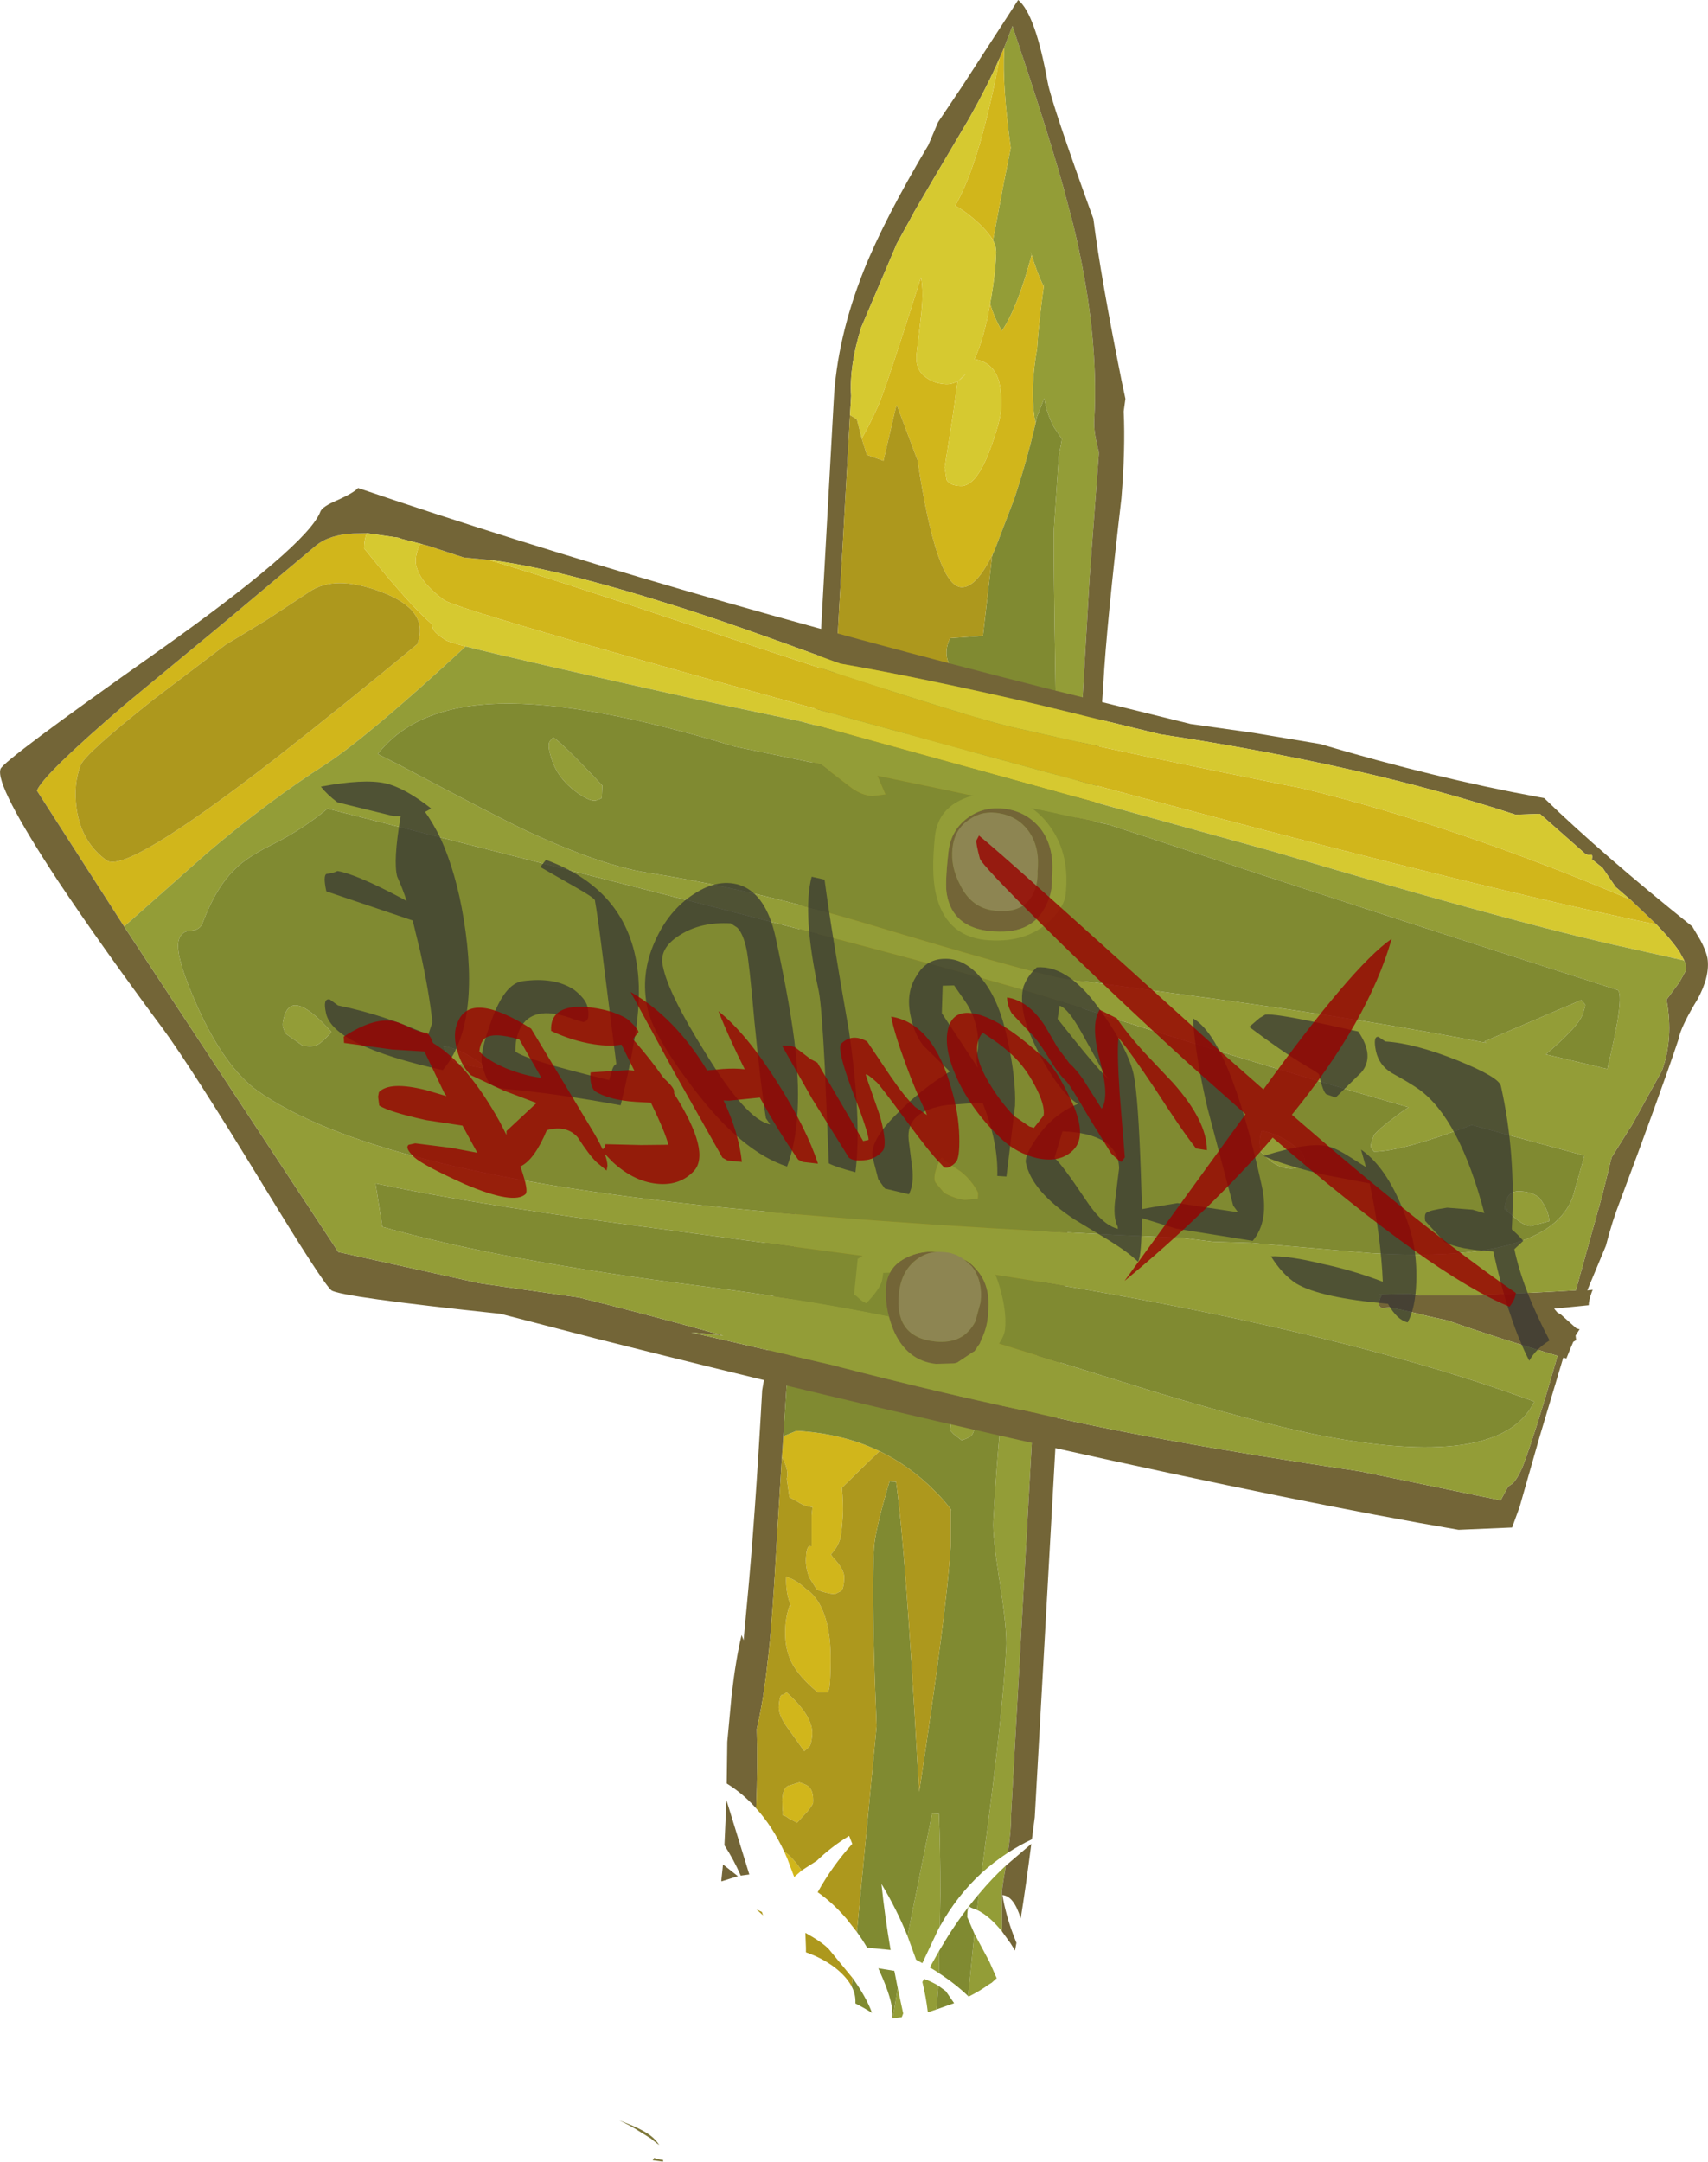 <?xml version="1.0" encoding="UTF-8" standalone="no"?>
<svg xmlns:ffdec="https://www.free-decompiler.com/flash" xmlns:xlink="http://www.w3.org/1999/xlink" ffdec:objectType="shape" height="377.85px" width="298.6px" xmlns="http://www.w3.org/2000/svg">
  <g transform="matrix(1.0, 0.0, 0.0, 1.0, 390.3, 164.05)">
    <path d="M-214.75 -155.75 L-213.3 -159.5 Q-207.45 -142.15 -204.5 -131.7 L-202.7 -124.9 Q-198.1 -105.95 -199.0 -90.55 -199.1 -88.65 -198.35 -85.65 L-198.2 -85.0 -198.2 -84.6 -199.8 -63.2 -202.3 -20.25 -202.45 -18.45 Q-203.8 -12.7 -205.2 -10.8 -206.25 -68.3 -206.05 -71.65 L-205.2 -84.3 -204.65 -87.3 -206.0 -89.3 Q-207.25 -91.55 -207.75 -94.4 L-209.05 -91.1 -209.25 -90.1 -209.45 -91.05 Q-210.2 -96.5 -209.0 -103.05 -208.75 -107.3 -207.75 -114.55 L-207.85 -114.0 Q-209.1 -116.55 -210.15 -120.15 L-209.95 -119.45 Q-212.35 -110.4 -215.15 -106.2 -216.6 -108.75 -217.2 -111.0 -216.3 -115.8 -216.15 -119.9 L-216.15 -120.05 -216.25 -120.9 -216.45 -121.5 -216.7 -122.05 -214.85 -131.9 -213.6 -138.2 Q-215.1 -149.15 -214.75 -155.2 L-214.75 -155.75 M-209.8 86.05 L-213.55 153.4 Q-213.5 155.75 -214.1 159.8 -216.55 161.4 -218.7 163.35 L-218.1 158.75 Q-215.0 135.55 -214.4 124.05 -214.2 121.0 -215.5 112.65 -216.8 104.4 -216.65 101.85 -215.8 86.95 -214.75 79.65 -212.3 81.45 -210.0 83.55 L-209.8 86.05 M-224.2 85.95 L-223.8 82.6 Q-223.4 81.0 -222.4 79.9 -219.55 80.05 -219.75 84.0 -219.85 86.05 -220.4 86.8 -220.8 87.3 -222.2 87.7 L-223.6 86.6 -224.2 85.95 M-231.65 174.35 L-227.35 152.95 -226.15 153.0 Q-225.9 158.8 -225.9 167.1 L-226.0 172.7 -226.25 173.15 -229.05 179.1 -230.15 178.5 -230.25 178.2 -231.65 174.35 M-219.5 169.8 L-219.15 167.0 Q-216.9 164.3 -214.45 162.05 L-215.0 165.4 -215.15 166.7 -215.1 173.6 Q-217.3 170.85 -219.5 169.8 M-226.15 177.0 L-226.15 180.85 -226.75 180.45 -227.75 179.85 -226.15 177.0 M-221.05 184.85 L-219.95 173.95 -217.35 178.8 -216.05 181.75 -216.25 181.9 -216.35 182.0 -216.95 182.55 -217.05 182.6 -217.6 182.95 Q-218.9 183.9 -220.95 184.95 L-221.05 184.85 M-226.6 187.2 L-227.65 187.55 -228.1 187.65 Q-228.4 185.05 -229.05 182.4 L-228.75 181.85 Q-227.3 182.4 -226.25 183.05 L-226.6 187.2 M-233.35 183.5 L-232.4 187.9 -232.65 188.55 -234.25 188.75 -233.35 183.5" fill="#939d37" fill-rule="evenodd" stroke="none"/>
    <path d="M-214.75 -155.75 L-214.75 -155.2 Q-215.1 -149.15 -213.6 -138.2 L-214.85 -131.9 -216.7 -122.05 Q-217.65 -123.7 -219.95 -125.7 -221.55 -127.1 -223.3 -128.1 -220.25 -133.4 -217.7 -143.85 -216.45 -148.95 -215.55 -153.9 L-214.75 -155.75 M-217.2 -111.0 Q-216.6 -108.75 -215.15 -106.2 -212.35 -110.4 -209.95 -119.45 L-210.15 -120.15 Q-209.1 -116.55 -207.85 -114.0 L-207.75 -114.55 Q-208.75 -107.3 -209.0 -103.05 -210.2 -96.5 -209.45 -91.05 L-209.25 -90.1 Q-210.8 -83.4 -213.0 -76.8 L-213.25 -76.15 -216.45 -67.8 -216.7 -67.3 Q-219.65 -61.25 -222.25 -61.4 -226.6 -61.65 -229.9 -83.65 L-230.2 -84.4 -233.5 -93.2 -233.7 -92.75 -235.85 -83.5 -238.75 -84.55 -239.65 -87.4 Q-238.25 -89.85 -236.8 -93.05 -235.35 -96.35 -229.3 -115.55 -228.75 -112.9 -229.35 -108.25 L-230.1 -101.9 Q-230.25 -99.3 -228.3 -98.0 -226.9 -97.0 -224.95 -96.9 -223.0 -96.8 -221.4 -98.75 L-222.9 -97.35 -223.7 -91.55 -225.15 -82.35 -224.8 -80.15 Q-224.3 -79.2 -222.4 -79.1 -219.65 -78.95 -217.2 -85.5 -215.45 -90.3 -215.3 -92.4 -215.1 -96.35 -216.0 -98.35 -217.15 -100.85 -219.95 -101.25 -218.6 -104.1 -217.6 -108.85 L-217.2 -111.0 M-253.6 90.6 L-253.35 87.0 -251.05 86.05 Q-243.0 86.5 -236.55 89.6 L-239.9 92.85 -243.1 96.0 Q-242.85 98.9 -242.95 100.8 -243.15 103.95 -243.4 104.9 -243.9 106.5 -245.05 107.65 L-244.65 108.2 Q-242.6 110.35 -242.7 111.85 -242.8 113.65 -243.25 114.05 L-244.35 114.6 Q-245.8 114.5 -247.5 113.8 L-248.75 111.8 Q-249.5 110.1 -249.4 108.25 -249.3 106.4 -248.8 106.2 L-248.4 106.25 -248.4 100.8 -248.25 99.4 Q-249.75 99.2 -250.85 98.45 L-252.3 97.65 -252.75 94.4 Q-252.35 93.2 -253.35 91.1 L-253.6 90.6 M-250.55 147.5 Q-249.25 147.9 -248.85 148.3 -248.05 149.1 -248.15 151.05 -248.15 151.35 -249.1 152.55 L-250.95 154.55 -252.4 153.8 Q-253.15 153.25 -253.45 153.25 -253.4 152.5 -253.5 152.35 L-253.55 150.55 Q-253.45 148.65 -252.6 148.15 L-250.55 147.5 M-254.15 134.35 Q-254.05 132.55 -253.7 132.25 -253.25 132.2 -252.8 131.75 -248.15 135.9 -248.3 139.1 -248.45 140.9 -248.85 141.3 L-249.7 142.05 -252.15 138.6 Q-254.2 135.95 -254.15 134.35 M-252.25 116.6 L-252.15 116.5 -251.95 116.9 Q-253.0 114.3 -252.85 111.55 -251.0 112.15 -249.45 113.65 -246.2 115.8 -245.35 121.75 -244.9 124.7 -245.2 130.0 -245.3 131.75 -245.8 131.8 L-247.35 131.75 Q-250.7 129.0 -252.0 126.35 -253.2 123.8 -253.0 120.4 -252.9 118.4 -252.25 116.6 M-250.15 162.9 L-251.45 164.05 -252.65 160.85 -253.2 159.6 Q-251.8 160.5 -250.15 162.9" fill="#d1b61b" fill-rule="evenodd" stroke="none"/>
    <path d="M-202.45 -18.45 L-202.3 -20.25 -199.8 -63.2 -198.2 -84.6 -198.2 -85.0 -198.35 -85.65 Q-199.1 -88.65 -199.0 -90.55 -198.1 -105.95 -202.7 -124.9 L-204.5 -131.7 Q-207.45 -142.15 -213.3 -159.5 L-214.75 -155.75 -215.55 -153.9 Q-217.6 -149.15 -220.9 -143.3 L-226.95 -133.05 -230.55 -126.9 -230.75 -126.45 -230.9 -126.2 -231.05 -126.0 -231.1 -125.85 -232.1 -124.05 -233.5 -121.5 -233.6 -121.3 -233.65 -121.15 -239.75 -106.8 Q-241.85 -100.05 -241.5 -94.85 L-241.7 -91.5 -244.5 -41.5 -244.6 -39.65 -246.7 -2.55 Q-248.1 0.85 -248.5 8.05 -249.35 22.95 -251.2 41.2 -251.3 50.9 -251.8 62.4 L-251.85 62.9 -251.95 64.7 -251.95 65.25 -252.0 65.9 -252.05 66.6 -252.05 67.0 -253.35 87.0 -253.6 90.6 -254.4 103.6 Q-255.35 120.75 -256.1 126.45 -256.8 133.05 -258.0 138.2 -257.8 144.25 -258.1 152.05 -260.4 149.45 -263.25 147.7 L-263.15 140.4 -262.4 132.35 Q-261.65 125.85 -260.65 121.75 L-260.3 122.65 -259.7 116.2 Q-258.3 101.5 -257.05 78.95 L-256.05 73.2 Q-255.15 67.25 -255.05 62.55 -255.05 56.55 -256.6 52.8 L-256.3 50.45 Q-256.15 47.85 -257.2 43.7 L-257.3 43.3 -257.15 41.05 Q-255.6 16.65 -253.55 1.75 -252.65 6.75 -252.0 13.6 -248.85 -16.75 -247.0 -49.55 L-244.55 -93.9 Q-244.0 -104.9 -239.3 -116.75 -235.65 -125.85 -228.0 -138.7 L-226.3 -142.7 -222.0 -149.1 -212.3 -164.05 Q-209.3 -161.6 -207.15 -149.7 -206.45 -145.95 -199.15 -125.8 -197.9 -115.85 -194.2 -97.4 L-193.55 -94.35 -193.85 -92.15 Q-193.55 -85.5 -194.25 -76.95 -196.85 -54.6 -197.4 -44.7 L-203.55 48.85 -209.4 153.6 -209.9 157.45 Q-212.1 158.5 -214.1 159.8 -213.5 155.75 -213.55 153.4 L-209.8 86.05 -209.65 84.0 -207.75 49.5 -203.35 -7.65 -202.45 -18.45 M-260.8 163.8 Q-262.05 160.95 -263.65 158.5 L-263.3 150.65 -263.3 150.6 -259.3 163.6 -260.8 163.8 M-264.15 164.8 L-264.2 164.7 -263.9 161.85 -261.3 163.9 -264.15 164.8 M-215.1 173.6 L-215.15 166.7 -215.0 165.4 -214.45 162.05 -210.0 158.25 Q-210.95 165.65 -211.85 171.3 -213.05 167.35 -215.05 167.2 -214.5 170.55 -213.15 174.15 L-212.6 175.55 -212.85 176.9 -213.65 175.6 -215.1 173.6" fill="#736537" fill-rule="evenodd" stroke="none"/>
    <path d="M-216.7 -122.05 L-216.45 -121.5 -216.25 -120.9 -216.15 -120.05 -216.15 -119.9 Q-216.3 -115.8 -217.2 -111.0 L-217.6 -108.85 Q-218.6 -104.1 -219.95 -101.25 -217.15 -100.85 -216.0 -98.35 -215.1 -96.35 -215.3 -92.4 -215.45 -90.3 -217.2 -85.5 -219.65 -78.95 -222.4 -79.1 -224.3 -79.2 -224.8 -80.15 L-225.15 -82.35 -223.7 -91.55 -222.9 -97.35 -221.4 -98.75 Q-223.0 -96.8 -224.95 -96.9 -226.9 -97.0 -228.3 -98.0 -230.25 -99.3 -230.1 -101.9 L-229.35 -108.25 Q-228.75 -112.9 -229.3 -115.55 -235.35 -96.35 -236.8 -93.05 -238.25 -89.85 -239.65 -87.4 L-240.5 -90.75 -241.7 -91.5 -241.5 -94.85 Q-241.85 -100.05 -239.75 -106.8 L-233.65 -121.15 -233.6 -121.3 -233.5 -121.5 -232.1 -124.05 -231.1 -125.85 -231.05 -126.0 -230.9 -126.2 -230.75 -126.45 -230.55 -126.9 -226.95 -133.05 -220.9 -143.3 Q-217.6 -149.15 -215.55 -153.9 -216.45 -148.95 -217.7 -143.85 -220.25 -133.4 -223.3 -128.1 -221.55 -127.1 -219.95 -125.7 -217.65 -123.7 -216.7 -122.05" fill="#d6c930" fill-rule="evenodd" stroke="none"/>
    <path d="M-209.25 -90.1 L-209.05 -91.1 -207.75 -94.4 Q-207.25 -91.55 -206.0 -89.3 L-204.65 -87.3 -205.2 -84.3 -206.05 -71.65 Q-206.25 -68.3 -205.2 -10.8 -203.8 -12.7 -202.45 -18.45 L-203.35 -7.65 Q-204.8 -6.85 -206.6 -6.95 -218.35 -7.6 -220.4 -18.8 -221.05 -22.5 -220.7 -27.6 L-220.1 -34.05 -219.55 -40.3 Q-227.6 -35.35 -233.25 -35.65 -240.25 -36.05 -243.35 -38.2 L-244.6 -39.65 -244.5 -41.5 Q-241.4 -42.8 -235.0 -43.6 -228.05 -44.45 -224.15 -47.55 -225.5 -49.85 -224.2 -52.5 L-218.45 -52.9 -218.45 -53.0 -216.85 -66.85 -216.7 -67.3 -216.45 -67.8 -213.25 -76.15 -213.0 -76.8 Q-210.8 -83.4 -209.25 -90.1 M-209.65 84.0 L-209.8 86.05 -210.0 83.55 -209.65 84.0 M-253.35 87.0 L-252.05 67.0 -252.05 66.6 -252.0 65.9 -251.95 65.25 -251.95 64.7 -251.85 62.9 Q-242.7 61.05 -236.85 62.5 -229.5 64.35 -231.4 70.95 -222.1 74.1 -214.75 79.65 -215.8 86.95 -216.65 101.85 -216.8 104.4 -215.5 112.65 -214.2 121.0 -214.4 124.05 -215.0 135.55 -218.1 158.75 L-218.7 163.35 Q-223.0 167.3 -226.0 172.7 L-225.9 167.1 Q-225.9 158.8 -226.15 153.0 L-227.35 152.95 -231.65 174.35 Q-233.5 169.75 -236.2 165.25 -235.6 171.0 -234.6 176.8 L-238.7 176.4 Q-239.55 174.95 -240.5 173.65 L-237.05 137.65 -237.35 129.95 Q-237.9 113.35 -237.5 106.55 -237.35 103.55 -234.8 94.9 L-233.65 94.95 Q-232.0 106.5 -229.85 145.25 L-229.6 148.9 -229.6 149.15 Q-224.7 116.85 -224.1 106.15 L-224.1 99.75 -223.85 100.05 Q-225.35 98.05 -227.05 96.4 -231.3 92.15 -236.55 89.6 -243.0 86.5 -251.05 86.05 L-253.35 87.0 M-224.2 85.95 L-223.6 86.6 -222.2 87.7 Q-220.8 87.3 -220.4 86.8 -219.85 86.05 -219.75 84.0 -219.55 80.05 -222.4 79.9 -223.4 81.0 -223.8 82.6 L-224.2 85.95 M-241.25 181.7 Q-238.85 185.05 -237.85 187.8 -239.1 187.0 -240.75 186.15 L-240.75 185.75 Q-240.75 184.45 -241.4 183.2 L-241.25 181.7 M-219.15 167.0 L-219.5 169.8 -220.55 169.4 -220.85 169.2 Q-221.2 169.35 -221.2 171.05 L-219.95 173.95 -221.05 184.85 Q-223.3 182.7 -226.15 180.85 L-226.15 177.0 -224.55 174.35 Q-222.0 170.35 -219.15 167.0 M-226.25 183.05 L-224.95 184.0 -223.5 186.1 -226.6 187.2 -226.25 183.05 M-234.25 188.75 L-234.3 188.75 -234.3 187.8 Q-234.3 185.5 -236.35 180.9 L-236.75 180.0 -233.95 180.45 -233.35 183.5 -234.25 188.75" fill="#808a31" fill-rule="evenodd" stroke="none"/>
    <path d="M-203.35 -7.65 L-207.75 49.5 -209.65 84.0 -210.0 83.55 Q-212.3 81.45 -214.75 79.65 -222.1 74.1 -231.4 70.95 -229.5 64.35 -236.85 62.5 -242.7 61.05 -251.85 62.9 L-251.8 62.4 Q-251.3 50.9 -251.2 41.2 -249.35 22.95 -248.5 8.05 -248.1 0.85 -246.7 -2.55 L-244.6 -39.65 -243.35 -38.2 Q-240.25 -36.05 -233.25 -35.65 -227.6 -35.35 -219.55 -40.3 L-220.1 -34.05 -220.7 -27.6 Q-221.05 -22.5 -220.4 -18.8 -218.35 -7.6 -206.6 -6.95 -204.8 -6.85 -203.35 -7.65 M-258.1 152.05 Q-257.8 144.25 -258.0 138.2 -256.8 133.05 -256.1 126.45 -255.35 120.75 -254.4 103.6 L-253.6 90.6 -253.35 91.1 Q-252.35 93.2 -252.75 94.4 L-252.3 97.65 -250.85 98.45 Q-249.75 99.2 -248.25 99.4 L-248.4 100.8 -248.4 106.25 -248.8 106.2 Q-249.3 106.4 -249.4 108.25 -249.5 110.1 -248.75 111.8 L-247.5 113.8 Q-245.8 114.5 -244.35 114.6 L-243.25 114.05 Q-242.8 113.65 -242.7 111.85 -242.6 110.35 -244.65 108.2 L-245.05 107.65 Q-243.9 106.5 -243.4 104.9 -243.15 103.95 -242.95 100.8 -242.85 98.9 -243.1 96.0 L-239.9 92.85 -236.55 89.6 Q-231.3 92.15 -227.05 96.4 -225.35 98.05 -223.85 100.05 L-224.1 99.75 -224.1 106.15 Q-224.7 116.85 -229.6 149.15 L-229.6 148.9 -229.85 145.25 Q-232.0 106.5 -233.65 94.95 L-234.8 94.9 Q-237.35 103.55 -237.5 106.55 -237.9 113.35 -237.35 129.95 L-237.05 137.65 -240.5 173.65 -242.3 171.35 Q-244.75 168.5 -247.35 166.7 -244.75 162.05 -241.3 158.25 L-241.85 156.85 Q-244.95 158.75 -247.5 161.2 L-250.15 162.9 Q-251.8 160.5 -253.2 159.6 -255.25 155.2 -258.1 152.05 M-244.5 -41.5 L-241.7 -91.5 -240.5 -90.75 -239.65 -87.4 -238.75 -84.55 -235.85 -83.5 -233.7 -92.75 -233.5 -93.2 -230.2 -84.4 -229.9 -83.65 Q-226.6 -61.65 -222.25 -61.4 -219.65 -61.25 -216.7 -67.3 L-216.85 -66.85 -218.45 -53.0 -218.45 -52.9 -224.2 -52.5 Q-225.5 -49.85 -224.15 -47.55 -228.05 -44.45 -235.0 -43.6 -241.4 -42.8 -244.5 -41.5 M-252.25 116.6 Q-252.9 118.4 -253.0 120.4 -253.2 123.8 -252.0 126.35 -250.7 129.0 -247.35 131.75 L-245.8 131.8 Q-245.3 131.75 -245.2 130.0 -244.9 124.7 -245.35 121.75 -246.2 115.8 -249.45 113.65 -251.0 112.15 -252.85 111.55 -253.0 114.3 -251.95 116.9 L-252.15 116.5 -252.25 116.6 M-254.15 134.35 Q-254.2 135.95 -252.15 138.6 L-249.7 142.05 -248.85 141.3 Q-248.45 140.9 -248.3 139.1 -248.15 135.9 -252.8 131.75 -253.25 132.2 -253.7 132.25 -254.05 132.55 -254.15 134.35 M-250.55 147.5 L-252.6 148.15 Q-253.45 148.65 -253.55 150.55 L-253.5 152.35 Q-253.4 152.5 -253.45 153.25 -253.15 153.25 -252.4 153.8 L-250.95 154.55 -249.1 152.55 Q-248.15 151.35 -248.15 151.05 -248.05 149.1 -248.85 148.3 -249.25 147.9 -250.55 147.5 M-256.9 170.75 L-258.05 169.7 -257.1 170.15 -256.9 170.75 M-241.4 183.2 Q-242.15 181.75 -243.7 180.4 -246.0 178.4 -249.4 177.2 L-249.4 176.4 -249.5 173.8 Q-246.6 175.4 -245.4 176.65 L-241.25 181.7 -241.4 183.2" fill="#ad981d" fill-rule="evenodd" stroke="none"/>
    <path d="M-343.6 -55.75 Q-350.25 -51.7 -350.8 -51.4 L-363.45 -41.8 Q-375.45 -32.3 -376.2 -30.3 -377.5 -26.95 -376.9 -22.65 -376.05 -16.8 -371.65 -13.65 -368.25 -11.25 -342.35 -31.3 -329.45 -41.4 -317.35 -51.45 -315.1 -57.35 -323.55 -60.55 -331.8 -63.7 -336.3 -60.55 L-343.6 -55.75 M-326.1 -70.85 L-326.2 -70.8 Q-326.65 -69.65 -326.65 -68.2 L-323.35 -64.15 Q-318.05 -57.8 -314.8 -54.95 L-314.6 -54.15 Q-314.35 -53.45 -312.45 -52.2 -312.1 -51.9 -308.9 -51.05 -325.65 -35.55 -333.3 -30.5 -343.45 -24.0 -354.15 -14.9 L-368.6 -2.1 -383.85 -25.85 Q-382.8 -28.6 -368.45 -40.9 L-351.7 -54.75 -335.05 -68.7 Q-332.7 -70.6 -328.55 -70.8 L-326.1 -70.85 M-100.8 -2.55 L-100.75 -2.45 Q-140.35 -10.6 -228.25 -34.8 -309.85 -57.15 -312.65 -59.15 -316.9 -62.25 -317.55 -65.25 -317.85 -66.6 -317.0 -68.7 -316.95 -68.9 -316.4 -68.9 L-315.45 -68.65 -309.2 -66.6 -304.95 -66.2 Q-293.6 -62.85 -271.7 -55.5 -221.25 -38.6 -212.7 -36.8 -193.95 -32.5 -162.6 -26.25 -135.8 -19.75 -105.25 -6.8 L-100.8 -2.55" fill="#d1b61b" fill-rule="evenodd" stroke="none"/>
    <path d="M-331.25 -76.65 Q-328.4 -77.95 -327.7 -78.75 -275.1 -60.85 -206.45 -43.5 L-182.15 -37.5 -171.15 -35.95 -159.5 -34.0 Q-139.45 -28.05 -121.45 -24.75 L-120.35 -24.55 Q-110.0 -14.55 -94.45 -2.1 L-93.05 0.25 Q-92.1 2.0 -91.8 3.4 -91.3 6.55 -93.55 10.65 -96.05 14.75 -96.7 16.95 L-96.9 17.75 Q-100.1 27.3 -107.15 46.1 -108.4 49.25 -109.55 53.7 L-112.8 61.5 -111.85 61.4 -112.0 61.75 Q-112.55 63.25 -112.55 64.1 L-114.05 64.25 -118.6 64.7 -118.05 65.35 -117.45 65.7 -114.7 68.15 -114.15 68.3 -114.85 69.4 -114.75 70.2 -115.25 70.5 -115.85 71.9 -116.45 73.4 -117.0 73.25 -121.2 87.3 -124.65 99.4 -125.95 102.95 -135.3 103.35 Q-162.1 98.8 -207.05 88.8 -246.2 80.0 -286.0 69.95 L-302.8 65.6 Q-330.7 62.65 -332.35 61.5 -333.8 60.35 -344.45 42.85 -356.95 22.4 -361.8 15.8 -372.5 1.4 -380.05 -9.9 -391.25 -26.9 -390.2 -29.65 -389.65 -31.15 -363.1 -49.9 -336.55 -68.7 -334.3 -74.6 -334.0 -75.5 -331.25 -76.65 M-326.1 -70.85 L-328.55 -70.8 Q-332.7 -70.6 -335.05 -68.7 L-351.7 -54.75 -368.45 -40.9 Q-382.8 -28.6 -383.85 -25.85 L-368.6 -2.1 -357.15 15.3 -331.15 54.8 -306.5 60.25 -289.05 62.75 Q-277.55 65.6 -263.85 69.4 L-269.45 68.85 -244.4 74.65 -243.3 74.95 Q-226.55 79.25 -212.0 82.35 L-211.7 82.35 -210.9 82.55 Q-190.15 87.55 -152.45 93.15 L-127.95 98.2 -126.65 95.8 -125.85 95.25 Q-124.85 94.2 -124.0 92.05 -121.8 86.2 -118.0 72.95 -128.4 69.85 -137.3 66.75 L-140.5 66.05 Q-146.2 64.6 -147.5 64.5 L-148.65 64.6 Q-149.6 64.4 -148.95 62.7 L-148.75 62.4 -149.2 62.25 -148.4 62.2 -144.0 62.1 -141.8 62.4 -133.9 62.4 -128.55 62.2 -119.25 61.75 -114.8 61.5 -112.6 53.55 -110.2 44.95 -108.55 38.25 -105.95 34.1 -105.6 33.5 -105.65 33.6 -105.05 32.7 -99.75 23.1 Q-97.7 17.5 -98.95 10.65 L-98.7 10.35 -96.7 7.65 -95.6 5.65 Q-95.35 5.0 -95.85 3.85 L-96.7 2.3 Q-97.5 1.1 -98.85 -0.45 L-100.8 -2.55 -105.25 -6.8 -105.75 -7.2 -107.6 -8.8 -107.8 -8.95 -110.2 -12.45 -110.25 -12.45 -112.0 -13.85 Q-111.85 -14.45 -112.05 -14.65 L-112.65 -14.6 -113.15 -14.8 -120.4 -21.2 -121.1 -21.8 -125.35 -21.65 Q-151.75 -30.3 -187.45 -35.7 L-208.85 -40.9 Q-229.0 -45.55 -243.4 -48.05 -263.15 -55.35 -272.9 -58.35 -293.65 -64.85 -304.95 -66.2 L-309.2 -66.6 -315.45 -68.65 -316.4 -68.9 -320.25 -69.9 -320.55 -70.05 -326.1 -70.85 M-125.1 65.6 L-125.2 65.6 -125.05 65.6 -125.1 65.6" fill="#736537" fill-rule="evenodd" stroke="none"/>
    <path d="M-308.9 -51.05 Q-312.1 -51.9 -312.45 -52.2 -314.35 -53.45 -314.6 -54.15 L-314.8 -54.95 Q-318.05 -57.8 -323.35 -64.15 L-326.65 -68.2 Q-326.65 -69.65 -326.2 -70.8 L-326.1 -70.85 -320.55 -70.05 -320.25 -69.9 -316.4 -68.9 Q-316.95 -68.9 -317.0 -68.7 -317.85 -66.6 -317.55 -65.25 -316.9 -62.25 -312.65 -59.15 -309.85 -57.15 -228.25 -34.8 -140.35 -10.6 -100.75 -2.45 L-100.8 -2.55 -98.85 -0.45 Q-97.5 1.1 -96.7 2.3 L-95.85 3.85 -96.7 3.65 -109.25 0.85 Q-128.85 -3.7 -168.0 -15.3 L-244.1 -36.3 -250.5 -38.0 -268.5 -41.8 Q-299.85 -48.75 -308.9 -51.05 M-304.95 -66.2 Q-293.65 -64.85 -272.9 -58.35 -263.15 -55.35 -243.4 -48.05 -229.0 -45.55 -208.85 -40.9 L-187.45 -35.7 Q-151.75 -30.3 -125.35 -21.65 L-121.1 -21.8 -120.4 -21.2 -113.15 -14.8 -112.65 -14.6 -112.05 -14.65 Q-111.85 -14.45 -112.0 -13.85 L-110.25 -12.45 -110.2 -12.45 -107.8 -8.95 -107.6 -8.8 -105.75 -7.2 -105.25 -6.8 Q-135.8 -19.75 -162.6 -26.25 -193.95 -32.5 -212.7 -36.8 -221.25 -38.6 -271.7 -55.5 -293.6 -62.85 -304.95 -66.2" fill="#d6c930" fill-rule="evenodd" stroke="none"/>
    <path d="M-343.6 -55.75 L-336.3 -60.55 Q-331.8 -63.7 -323.55 -60.55 -315.1 -57.35 -317.35 -51.45 -329.45 -41.4 -342.35 -31.3 -368.25 -11.25 -371.65 -13.65 -376.05 -16.8 -376.9 -22.65 -377.5 -26.95 -376.2 -30.3 -375.45 -32.3 -363.45 -41.8 L-350.8 -51.4 Q-350.25 -51.7 -343.6 -55.75" fill="#ad981d" fill-rule="evenodd" stroke="none"/>
    <path d="M-368.6 -2.1 L-354.15 -14.9 Q-343.45 -24.0 -333.3 -30.5 -325.65 -35.55 -308.9 -51.05 -299.85 -48.75 -268.5 -41.8 L-250.5 -38.0 -244.1 -36.3 -168.0 -15.3 Q-128.85 -3.7 -109.25 0.85 L-96.7 3.65 -95.85 3.85 Q-95.35 5.0 -95.6 5.65 L-96.7 7.65 -98.7 10.35 -98.95 10.65 Q-97.7 17.5 -99.75 23.1 L-105.05 32.7 -105.65 33.6 -105.6 33.5 -105.95 34.1 -108.55 38.25 -110.2 44.95 -112.6 53.55 -114.8 61.5 -119.25 61.75 -128.55 62.2 -133.9 62.4 -141.8 62.4 -144.0 62.1 -148.4 62.2 -149.2 62.25 -148.75 62.4 -148.95 62.7 Q-149.6 64.4 -148.65 64.6 L-147.5 64.5 Q-146.2 64.6 -140.5 66.05 L-137.3 66.75 Q-128.4 69.85 -118.0 72.95 -121.8 86.2 -124.0 92.05 -124.85 94.2 -125.85 95.25 L-126.65 95.8 -127.95 98.2 -152.45 93.15 Q-190.15 87.55 -210.9 82.55 L-211.7 82.35 -212.0 82.35 Q-226.55 79.25 -243.3 74.95 L-244.4 74.65 -269.45 68.85 -263.85 69.4 Q-277.55 65.6 -289.05 62.75 L-306.5 60.25 -331.15 54.8 -357.15 15.3 -368.6 -2.1 M-354.85 -2.8 Q-355.3 -1.45 -357.0 -1.35 -358.5 -1.3 -359.0 0.1 -359.95 2.65 -355.65 12.2 -351.0 22.4 -345.45 26.5 -325.3 40.9 -263.5 47.05 -230.7 50.3 -183.4 52.35 L-178.2 53.0 -171.55 53.2 -150.6 55.0 Q-119.7 56.9 -115.35 45.2 L-113.3 37.95 -133.0 32.6 Q-145.35 37.25 -150.1 37.25 L-150.65 36.45 Q-150.8 36.2 -150.15 34.5 -149.85 33.7 -145.45 30.45 L-144.05 29.5 Q-174.15 20.9 -205.0 10.95 -220.05 6.05 -279.2 -9.0 L-333.05 -22.7 Q-337.3 -19.15 -342.55 -16.5 -347.15 -14.25 -349.25 -12.1 -352.55 -8.9 -354.85 -2.8 M-298.2 -18.8 Q-285.3 -12.8 -277.1 -11.5 -259.5 -8.8 -237.8 -2.3 -212.7 5.25 -204.95 6.9 L-176.8 10.7 Q-150.1 14.4 -130.45 18.25 L-130.8 18.0 -113.85 10.75 -113.2 11.5 Q-113.05 11.7 -113.7 13.45 -114.5 15.5 -120.05 20.25 L-109.3 22.8 Q-106.2 9.9 -107.5 9.0 -148.15 -4.0 -190.3 -17.9 L-196.6 -19.95 -196.65 -19.95 -226.3 -26.25 -236.9 -28.45 -235.5 -25.2 -237.8 -24.9 Q-239.55 -25.0 -241.4 -26.3 L-246.8 -30.45 -261.8 -33.55 Q-288.1 -41.5 -303.15 -41.05 -317.75 -40.6 -324.25 -32.25 L-320.5 -30.35 Q-303.3 -21.2 -298.2 -18.8 M-293.85 -31.35 Q-294.6 -33.5 -294.25 -34.4 L-293.6 -35.15 Q-292.15 -34.35 -285.0 -26.75 L-285.1 -24.55 Q-286.05 -24.05 -286.55 -24.1 -287.55 -24.2 -289.4 -25.5 -292.8 -27.95 -293.85 -31.35 M-119.45 49.4 L-122.4 50.2 Q-123.3 50.45 -124.9 49.3 L-126.9 47.55 -126.75 47.25 -127.2 47.4 Q-127.45 47.2 -126.85 45.45 -126.3 44.0 -124.25 44.2 -122.35 44.35 -121.2 45.3 -119.5 47.55 -119.45 49.4 M-122.05 80.95 Q-161.3 66.5 -229.5 56.8 L-281.3 49.9 Q-309.6 46.05 -324.65 42.8 L-323.45 50.4 Q-302.35 56.35 -268.1 60.7 -235.25 64.9 -215.65 70.8 L-188.9 79.1 Q-171.9 84.25 -160.5 86.65 -128.25 93.1 -122.2 81.2 L-122.05 80.95 M-163.0 37.1 Q-162.15 38.0 -162.2 39.0 -163.25 40.4 -165.05 40.2 -166.55 40.05 -168.1 38.95 L-170.05 37.15 -169.85 36.9 Q-170.4 35.5 -169.7 33.6 -167.65 34.05 -166.45 34.7 -165.0 35.35 -163.0 37.1 M-225.6 38.3 Q-225.35 38.35 -225.3 38.7 L-222.25 40.8 Q-220.35 42.35 -219.3 44.45 L-219.35 45.45 -221.6 45.7 Q-223.45 45.45 -225.25 44.45 L-226.75 42.65 Q-227.2 41.9 -226.55 40.05 -225.95 38.3 -225.6 38.3 M-311.75 20.7 Q-312.6 19.6 -312.75 18.8 -309.8 19.25 -306.1 21.9 L-306.05 22.65 -310.85 21.65 -311.75 20.7 M-334.3 18.25 Q-335.45 19.2 -337.5 18.65 L-340.4 16.6 -340.75 15.7 Q-341.1 14.9 -340.45 13.15 -338.85 9.05 -332.35 16.35 -333.55 17.7 -334.3 18.25" fill="#939d37" fill-rule="evenodd" stroke="none"/>
    <path d="M-354.85 -2.8 Q-352.55 -8.9 -349.25 -12.1 -347.15 -14.25 -342.55 -16.5 -337.3 -19.15 -333.05 -22.7 L-279.2 -9.0 Q-220.05 6.05 -205.0 10.95 -174.15 20.9 -144.05 29.5 L-145.45 30.45 Q-149.85 33.7 -150.15 34.5 -150.8 36.2 -150.65 36.45 L-150.1 37.25 Q-145.35 37.25 -133.0 32.6 L-113.3 37.95 -115.35 45.2 Q-119.7 56.9 -150.6 55.0 L-171.55 53.2 -178.2 53.0 -183.4 52.35 Q-230.7 50.3 -263.5 47.05 -325.3 40.9 -345.45 26.5 -351.0 22.4 -355.65 12.2 -359.95 2.65 -359.0 0.1 -358.5 -1.3 -357.0 -1.35 -355.3 -1.45 -354.85 -2.8 M-293.85 -31.35 Q-292.8 -27.95 -289.4 -25.5 -287.55 -24.2 -286.55 -24.1 -286.05 -24.05 -285.1 -24.55 L-285.0 -26.75 Q-292.15 -34.35 -293.6 -35.15 L-294.25 -34.4 Q-294.6 -33.5 -293.85 -31.35 M-298.2 -18.8 Q-303.3 -21.2 -320.5 -30.35 L-324.25 -32.25 Q-317.75 -40.6 -303.15 -41.05 -288.1 -41.5 -261.8 -33.55 L-246.8 -30.45 -241.4 -26.3 Q-239.55 -25.0 -237.8 -24.9 L-235.5 -25.2 -236.9 -28.45 -226.3 -26.25 -196.65 -19.95 -196.6 -19.95 -190.3 -17.9 Q-148.15 -4.0 -107.5 9.0 -106.2 9.9 -109.3 22.8 L-120.05 20.25 Q-114.5 15.5 -113.7 13.45 -113.05 11.7 -113.2 11.5 L-113.85 10.75 -130.8 18.0 -130.45 18.25 Q-150.1 14.4 -176.8 10.7 L-204.95 6.9 Q-212.7 5.25 -237.8 -2.3 -259.5 -8.8 -277.1 -11.5 -285.3 -12.8 -298.2 -18.8 M-119.45 49.4 Q-119.5 47.55 -121.2 45.3 -122.35 44.35 -124.25 44.2 -126.3 44.0 -126.85 45.45 -127.45 47.2 -127.2 47.4 L-126.75 47.25 -126.9 47.55 -124.9 49.3 Q-123.3 50.45 -122.4 50.2 L-119.45 49.4 M-311.75 20.7 L-310.85 21.65 -306.05 22.65 -306.1 21.9 Q-309.8 19.25 -312.75 18.8 -312.6 19.6 -311.75 20.7 M-225.6 38.3 Q-225.95 38.3 -226.55 40.05 -227.2 41.9 -226.75 42.65 L-225.25 44.45 Q-223.45 45.45 -221.6 45.7 L-219.35 45.45 -219.3 44.45 Q-220.35 42.35 -222.25 40.8 L-225.3 38.7 Q-225.35 38.35 -225.6 38.3 M-163.0 37.1 Q-165.0 35.35 -166.45 34.7 -167.65 34.05 -169.7 33.6 -170.4 35.5 -169.85 36.9 L-170.05 37.15 -168.1 38.95 Q-166.55 40.05 -165.05 40.2 -163.25 40.4 -162.2 39.0 -162.15 38.0 -163.0 37.1 M-122.05 80.95 L-122.2 81.2 Q-128.25 93.1 -160.5 86.65 -171.9 84.25 -188.9 79.1 L-215.65 70.8 Q-235.25 64.9 -268.1 60.7 -302.35 56.35 -323.45 50.4 L-324.65 42.8 Q-309.6 46.05 -281.3 49.9 L-229.5 56.8 Q-161.3 66.5 -122.05 80.95 M-334.3 18.25 Q-333.55 17.7 -332.35 16.35 -338.85 9.05 -340.45 13.15 -341.1 14.9 -340.75 15.7 L-340.4 16.6 -337.5 18.65 Q-335.45 19.2 -334.3 18.25" fill="#808a31" fill-rule="evenodd" stroke="none"/>
    <path d="M-278.05 208.8 Q-280.1 207.45 -282.05 206.6 -278.25 207.95 -276.5 209.3 -275.55 210.05 -275.05 210.9 L-276.05 210.15 -276.45 209.8 -277.4 209.2 -278.05 208.8 M-276.2 213.55 L-275.95 213.15 -275.05 213.4 -274.35 213.5 -274.4 213.8 -276.2 213.55" fill="#7e783a" fill-rule="evenodd" stroke="none"/>
    <path d="M-220.8 -20.85 Q-218.5 -22.45 -215.55 -21.9 -212.4 -21.35 -210.55 -18.9 -208.45 -16.05 -208.9 -11.8 -208.8 -9.6 -209.65 -7.85 -211.4 -4.3 -216.35 -4.85 -220.45 -5.25 -222.45 -9.35 -224.15 -12.55 -223.8 -15.75 -223.45 -19.15 -220.8 -20.85 M-221.75 56.1 L-220.4 57.3 Q-218.45 59.75 -218.85 63.55 L-219.75 66.9 Q-221.8 70.95 -226.8 70.45 -234.0 69.7 -233.15 62.0 -232.75 58.2 -230.25 56.25 -228.6 54.9 -226.4 54.75 L-225.1 54.8 Q-223.2 55.0 -221.75 56.1" fill="#8d8552" fill-rule="evenodd" stroke="none"/>
    <path d="M-224.75 -7.6 Q-225.15 -9.3 -224.5 -15.1 -224.05 -19.1 -220.9 -21.25 -218.1 -23.2 -214.4 -22.65 -210.7 -22.1 -208.35 -19.15 -205.85 -15.85 -206.4 -10.6 -206.25 -7.8 -207.65 -5.35 -210.2 -0.5 -217.3 -1.3 -223.7 -2.0 -224.75 -7.6 M-220.8 -20.85 Q-223.45 -19.15 -223.8 -15.75 -224.15 -12.55 -222.45 -9.35 -220.45 -5.25 -216.35 -4.85 -211.4 -4.3 -209.65 -7.85 -208.8 -9.6 -208.9 -11.8 -208.45 -16.05 -210.55 -18.9 -212.4 -21.35 -215.55 -21.9 -218.5 -22.45 -220.8 -20.85 M-226.4 54.75 Q-228.6 54.9 -230.25 56.25 -232.75 58.2 -233.15 62.0 -234.0 69.7 -226.8 70.45 -221.8 70.95 -219.75 66.9 L-218.85 63.55 Q-218.45 59.75 -220.4 57.3 L-221.75 56.1 Q-220.55 56.7 -219.65 57.8 -217.05 60.65 -217.55 65.35 -217.6 67.85 -218.8 70.25 L-218.8 70.35 -218.9 70.5 -218.95 70.7 -219.0 70.8 -219.5 71.5 -219.6 71.75 -219.75 71.85 -219.8 72.0 -219.95 72.15 -220.0 72.2 -220.1 72.25 -220.2 72.3 -222.9 74.1 -223.2 74.2 -223.45 74.25 -226.65 74.35 Q-231.85 73.8 -234.15 68.3 -235.75 64.3 -235.35 60.45 -235.2 59.35 -234.7 58.4 -233.9 56.85 -232.0 55.85 -229.5 54.55 -226.4 54.75" fill="#736537" fill-rule="evenodd" stroke="none"/>
    <path d="M-226.75 -8.1 Q-227.5 -11.65 -226.85 -17.9 -226.35 -22.25 -222.45 -24.15 -218.75 -26.0 -214.15 -24.75 -209.3 -23.4 -206.5 -19.25 -203.25 -14.55 -204.0 -7.7 -204.3 -5.2 -207.3 -2.6 -211.45 0.9 -218.1 0.25 -225.15 -0.55 -226.75 -8.1 M-224.75 -7.6 Q-223.7 -2.0 -217.3 -1.3 -210.2 -0.5 -207.65 -5.35 -206.25 -7.8 -206.4 -10.6 -205.85 -15.85 -208.35 -19.15 -210.7 -22.1 -214.4 -22.65 -218.1 -23.2 -220.9 -21.25 -224.05 -19.1 -224.5 -15.1 -225.15 -9.3 -224.75 -7.6 M-226.4 54.75 Q-229.5 54.55 -232.0 55.85 -233.9 56.85 -234.7 58.4 L-235.9 58.45 Q-236.0 59.6 -236.25 60.25 -236.9 61.75 -238.85 63.75 -239.5 63.5 -240.15 62.9 -240.75 62.3 -241.0 62.3 L-240.35 56.0 Q-225.85 46.9 -218.8 54.7 -216.35 57.4 -215.25 61.95 -214.3 65.6 -214.6 68.4 -214.8 69.85 -216.45 71.9 -218.95 74.9 -222.55 74.5 L-223.65 74.3 -223.45 74.25 -223.2 74.2 -222.9 74.1 -220.2 72.3 -220.1 72.25 -220.0 72.2 -219.95 72.15 -219.8 72.0 -219.75 71.85 -219.6 71.75 -219.5 71.5 -219.0 70.8 -218.95 70.7 -218.9 70.5 -218.8 70.35 -218.8 70.25 Q-217.6 67.85 -217.55 65.35 -217.05 60.65 -219.65 57.8 -220.55 56.7 -221.75 56.1 -223.2 55.0 -225.1 54.8 L-226.4 54.75" fill="#939d37" fill-rule="evenodd" stroke="none"/>
    <path d="M-219.05 6.6 Q-215.75 10.2 -214.2 17.5 -212.65 24.55 -212.85 29.25 L-214.35 41.6 -215.95 41.5 Q-215.75 35.75 -218.5 28.75 L-219.75 28.75 -224.7 29.1 Q-231.95 30.1 -231.45 35.15 L-230.85 39.9 Q-230.45 42.8 -231.4 44.7 L-235.6 43.7 -236.75 42.1 -237.7 38.45 Q-238.45 35.4 -233.25 30.4 -229.25 26.35 -224.25 23.25 L-228.9 18.7 Q-230.5 16.6 -231.1 13.55 -232.0 9.45 -230.05 6.5 -228.4 3.65 -225.3 3.55 -221.9 3.4 -219.05 6.6 M-219.4 19.7 Q-219.1 18.0 -219.55 15.7 -220.15 13.0 -221.55 11.0 L-223.5 8.2 -225.5 8.25 -225.65 13.05 -219.35 22.6 Q-219.75 21.2 -219.4 19.7 M-195.3 45.4 L-194.65 40.15 Q-194.8 34.1 -204.55 33.7 L-205.95 38.35 Q-204.65 39.45 -200.5 45.65 -197.6 50.1 -194.85 50.75 L-194.9 50.35 Q-195.75 48.7 -195.3 45.4 M-197.5 13.15 Q-193.0 19.6 -192.1 23.8 -191.3 27.7 -190.85 41.0 L-190.65 47.3 -188.7 46.95 -184.45 46.25 -173.85 47.85 -174.7 46.7 -179.2 29.65 Q-181.35 20.35 -181.75 13.95 -175.35 17.55 -169.75 43.05 -168.35 49.35 -171.3 52.85 L-184.7 50.7 -190.7 48.85 Q-190.7 55.45 -191.35 56.5 -192.9 54.95 -196.35 52.8 L-202.45 49.1 Q-209.9 44.2 -210.95 39.2 -211.2 37.95 -209.05 34.85 -206.3 30.8 -201.85 28.9 -204.7 27.2 -208.0 21.3 -210.7 16.3 -211.25 13.55 -211.95 10.4 -211.35 8.35 -210.65 6.5 -209.05 5.05 -203.35 4.55 -197.5 13.15 M-196.5 24.6 L-197.25 23.6 -201.15 16.55 Q-203.6 12.15 -205.05 11.75 L-205.4 14.05 Q-198.75 22.5 -196.5 24.6 M-151.5 39.95 L-152.35 36.9 Q-148.5 39.55 -145.7 45.8 -144.05 49.55 -143.35 52.5 -142.55 56.2 -142.7 60.15 -142.85 64.6 -144.2 67.1 -146.05 66.7 -147.65 63.85 -159.5 62.8 -163.7 60.3 -166.15 58.7 -168.1 55.55 -164.95 55.45 -159.2 56.85 -153.75 58.0 -148.55 60.0 -148.9 51.9 -150.85 42.8 L-158.75 41.3 Q-166.2 39.5 -169.4 38.0 -161.05 35.4 -157.85 36.4 -156.45 36.8 -154.2 38.25 L-151.5 39.95 M-159.95 14.7 L-152.85 16.25 Q-149.9 20.55 -152.3 23.4 L-156.8 27.8 -158.45 27.2 Q-159.05 26.7 -159.7 23.75 -159.75 23.55 -162.25 22.1 -166.25 19.7 -171.9 15.45 L-170.1 13.9 -169.1 13.3 Q-167.5 13.1 -159.95 14.7 M-147.0 23.5 Q-149.2 22.15 -149.75 19.7 -150.3 17.0 -149.3 17.2 L-148.1 18.0 Q-143.05 18.3 -135.5 21.3 -128.2 24.25 -127.9 25.8 -125.25 37.65 -126.0 50.75 L-125.95 50.9 Q-124.9 51.75 -124.0 52.85 L-125.55 54.3 Q-124.1 61.3 -119.4 70.25 -121.75 71.7 -122.95 73.8 -124.75 70.3 -126.25 65.75 -127.65 61.75 -129.25 54.7 -135.3 54.35 -137.75 53.05 L-141.15 49.35 Q-141.3 48.2 -140.95 47.95 -140.45 47.5 -137.3 47.05 L-132.85 47.4 -130.8 48.0 Q-135.15 31.45 -142.25 26.35 -144.05 25.1 -147.0 23.5 M-262.55 -2.65 Q-267.75 -2.95 -271.45 -0.6 -275.2 1.75 -274.4 4.9 -273.45 9.65 -267.0 19.95 -259.85 31.65 -255.65 32.5 L-256.4 31.4 Q-257.25 26.15 -258.4 14.55 -259.35 3.8 -259.8 1.85 -260.35 -0.8 -261.4 -1.9 L-262.55 -2.65 M-268.95 -7.8 Q-264.5 -10.7 -260.55 -9.2 -256.35 -7.45 -254.75 -0.4 -251.95 12.55 -251.2 19.8 -249.9 32.45 -252.7 39.85 -260.7 37.25 -269.1 26.15 -276.15 16.9 -277.1 12.2 -278.4 6.25 -275.8 0.5 -273.4 -4.95 -268.95 -7.8 M-248.4 -10.8 L-246.15 -10.3 Q-245.05 -1.85 -241.9 16.05 -239.6 31.7 -240.75 40.85 -244.2 39.95 -245.4 39.3 L-246.1 22.45 Q-246.65 11.8 -247.15 9.25 -250.1 -4.35 -248.4 -10.8 M-286.3 -6.7 Q-286.45 -7.15 -289.9 -9.1 L-295.85 -12.5 -294.85 -13.75 Q-279.85 -8.25 -278.7 6.85 -278.3 12.1 -279.65 19.1 -280.3 23.0 -281.8 29.15 -293.2 27.05 -301.9 26.3 -304.1 26.0 -304.8 25.15 -305.45 24.3 -306.05 21.85 -306.45 20.0 -304.4 14.4 -302.1 7.85 -298.9 7.45 -293.35 6.7 -289.95 8.95 -287.95 10.5 -287.6 11.9 -287.0 14.45 -288.35 14.6 L-289.85 14.15 Q-296.7 11.5 -299.1 15.25 -300.25 17.1 -300.2 19.75 -298.45 21.2 -283.8 24.75 L-283.25 22.85 Q-282.95 22.05 -282.55 21.95 L-284.65 5.3 Q-285.8 -4.05 -286.3 -6.7 M-331.3 -23.8 Q-333.1 -25.15 -334.2 -26.55 -326.75 -27.95 -323.0 -27.15 -319.6 -26.4 -314.95 -22.75 -315.4 -22.4 -316.0 -22.15 -314.65 -20.3 -313.25 -17.45 -310.55 -11.45 -309.25 -3.5 -306.2 15.1 -312.9 23.0 -332.1 18.75 -333.3 13.05 -333.9 10.4 -332.65 10.65 L-331.2 11.7 Q-323.1 13.35 -315.45 16.85 L-314.7 14.65 Q-315.3 9.2 -316.85 2.2 L-318.15 -3.15 -333.25 -8.25 Q-333.85 -11.05 -333.2 -11.3 -332.1 -11.4 -331.3 -11.8 -328.0 -11.25 -320.0 -7.0 L-319.2 -6.55 Q-319.95 -8.85 -320.85 -10.8 -321.6 -13.5 -320.25 -21.4 L-321.5 -21.4 -331.3 -23.8" fill="#333333" fill-opacity="0.698" fill-rule="evenodd" stroke="none"/>
    <path d="M-301.8 22.7 Q-298.55 24.0 -295.65 24.35 L-299.5 17.65 Q-304.2 16.25 -305.65 17.55 -306.35 18.25 -306.5 19.75 -305.1 21.3 -301.8 22.7 M-266.65 23.05 L-263.95 22.8 Q-261.75 22.65 -260.1 22.85 -262.8 17.5 -264.7 12.7 -259.85 16.55 -254.4 25.15 -249.3 33.2 -247.3 39.35 L-249.95 39.05 -250.75 38.65 Q-254.35 33.5 -257.45 27.8 L-262.85 28.35 -263.8 28.3 Q-261.15 33.9 -260.6 39.05 L-263.1 38.8 -264.0 38.3 -272.35 23.5 -280.05 9.35 Q-272.35 13.75 -266.7 23.0 L-266.65 23.05 M-279.65 17.6 L-278.95 18.4 Q-276.55 21.15 -274.45 24.15 L-274.25 24.4 Q-272.4 26.1 -272.45 26.75 L-272.45 27.1 Q-265.9 37.45 -269.05 40.7 -271.35 43.1 -274.95 42.9 -279.3 42.65 -283.2 39.05 L-284.6 37.6 Q-284.15 38.75 -284.1 39.7 L-284.25 40.55 -286.0 39.1 Q-287.3 37.85 -289.3 34.75 -291.25 32.55 -294.7 33.5 -296.9 38.75 -299.35 39.85 L-299.15 40.35 Q-297.9 44.05 -298.4 44.65 -300.4 46.6 -309.0 42.95 -316.2 39.7 -317.85 38.25 -319.6 36.6 -318.85 36.05 L-317.7 35.8 -311.35 36.6 -306.85 37.45 -309.45 32.7 -315.75 31.75 Q-322.15 30.35 -324.0 29.2 L-324.2 27.65 -324.05 26.85 Q-322.15 24.9 -315.8 26.5 L-312.25 27.55 -312.65 26.95 -316.1 19.75 -321.75 19.4 -330.15 18.25 -330.2 17.15 Q-324.65 13.55 -321.1 14.55 -320.3 14.75 -318.4 15.7 -316.8 16.4 -315.6 16.5 -314.9 17.3 -314.65 18.15 L-314.55 18.3 Q-308.6 21.85 -302.95 32.0 L-301.75 34.35 -301.75 33.65 -296.5 28.75 -302.3 26.55 -307.95 23.9 Q-309.65 22.3 -310.4 19.45 -311.2 16.55 -310.25 14.55 -307.95 9.1 -297.45 15.75 L-291.45 25.7 -287.0 33.1 Q-285.65 35.3 -284.95 36.85 -284.45 36.55 -284.45 35.95 L-278.2 36.1 -273.45 36.05 Q-274.0 33.85 -276.5 28.7 L-279.15 28.55 Q-283.85 28.25 -286.35 26.65 -287.25 25.6 -287.05 23.4 L-280.4 23.0 -279.4 23.1 -281.65 18.55 Q-283.65 18.9 -286.4 18.5 -290.25 17.9 -293.95 16.15 -294.2 11.65 -288.1 11.95 -285.8 12.1 -283.4 12.8 -281.15 13.6 -280.35 14.3 -278.55 16.0 -278.7 16.4 L-279.55 17.45 -279.65 17.6 M-238.7 18.0 L-234.6 24.1 Q-232.1 27.75 -230.3 29.45 L-228.25 30.85 -228.45 30.25 Q-230.1 27.05 -232.0 21.85 -234.0 16.4 -234.5 13.65 -227.1 14.85 -223.95 26.35 -222.7 30.55 -222.6 34.6 -222.5 38.35 -223.2 39.1 -224.35 40.3 -225.25 40.0 L-225.85 39.35 Q-227.55 37.7 -232.05 31.6 -236.45 25.65 -237.0 25.15 -238.8 23.5 -238.95 23.8 L-238.75 24.45 -236.45 31.05 Q-235.05 36.2 -236.05 37.2 -237.35 38.65 -239.25 38.75 -241.1 38.95 -241.9 38.3 L-248.3 28.05 -253.6 18.7 -252.05 18.75 -251.25 19.05 -248.55 21.1 -247.4 21.7 -239.4 35.4 -238.45 35.2 Q-238.45 33.9 -241.45 26.2 -244.0 19.3 -243.25 18.4 -241.35 16.5 -238.7 18.0 M-219.6 13.2 Q-214.95 14.25 -207.5 21.15 -205.5 23.05 -203.2 27.95 -200.1 34.3 -202.6 36.9 -204.85 39.25 -208.95 38.4 -212.55 37.55 -215.2 35.05 -220.3 30.25 -223.0 24.45 -225.4 19.15 -224.55 15.75 -223.65 12.25 -219.6 13.2 M-213.3 20.4 Q-214.95 18.85 -216.6 17.75 L-218.5 16.45 Q-220.95 19.35 -217.35 25.3 -215.55 28.35 -213.05 31.0 L-210.35 32.85 -209.55 33.1 -207.85 30.95 Q-207.55 29.15 -209.35 25.75 -211.05 22.5 -213.3 20.4 M-195.05 13.95 Q-193.45 16.35 -190.4 19.75 L-185.2 25.25 Q-179.3 31.9 -179.3 37.0 L-181.2 36.7 Q-183.75 33.45 -188.35 26.3 -192.65 19.85 -194.75 17.35 -195.05 19.7 -194.55 27.15 L-193.65 38.25 -194.2 39.0 Q-194.3 39.25 -196.05 37.55 L-199.85 31.4 Q-203.4 25.25 -204.05 24.8 -205.45 23.4 -207.2 20.45 -209.05 17.5 -210.45 16.2 L-213.4 13.1 Q-214.15 11.9 -214.25 10.3 -210.5 10.85 -207.6 15.3 L-205.45 19.0 -203.35 21.8 Q-201.65 23.35 -200.2 25.8 L-197.7 29.75 Q-196.3 27.7 -198.0 21.35 -199.7 15.0 -198.05 12.45 L-195.05 13.95 M-207.8 -2.1 Q-218.7 -12.9 -219.0 -14.0 -219.7 -16.65 -219.6 -17.15 L-219.15 -18.0 Q-214.4 -14.2 -177.0 19.7 L-169.4 26.4 -169.4 26.35 Q-153.85 4.8 -147.0 0.05 -151.1 14.4 -164.45 30.8 -141.7 50.6 -125.3 61.95 -125.4 63.1 -126.4 64.35 -139.6 59.05 -167.8 34.8 -178.7 47.45 -193.7 59.85 L-172.55 30.7 -181.95 22.35 Q-195.7 9.85 -207.8 -2.1" fill="#990000" fill-opacity="0.8" fill-rule="evenodd" stroke="none"/>
  </g>
</svg>

